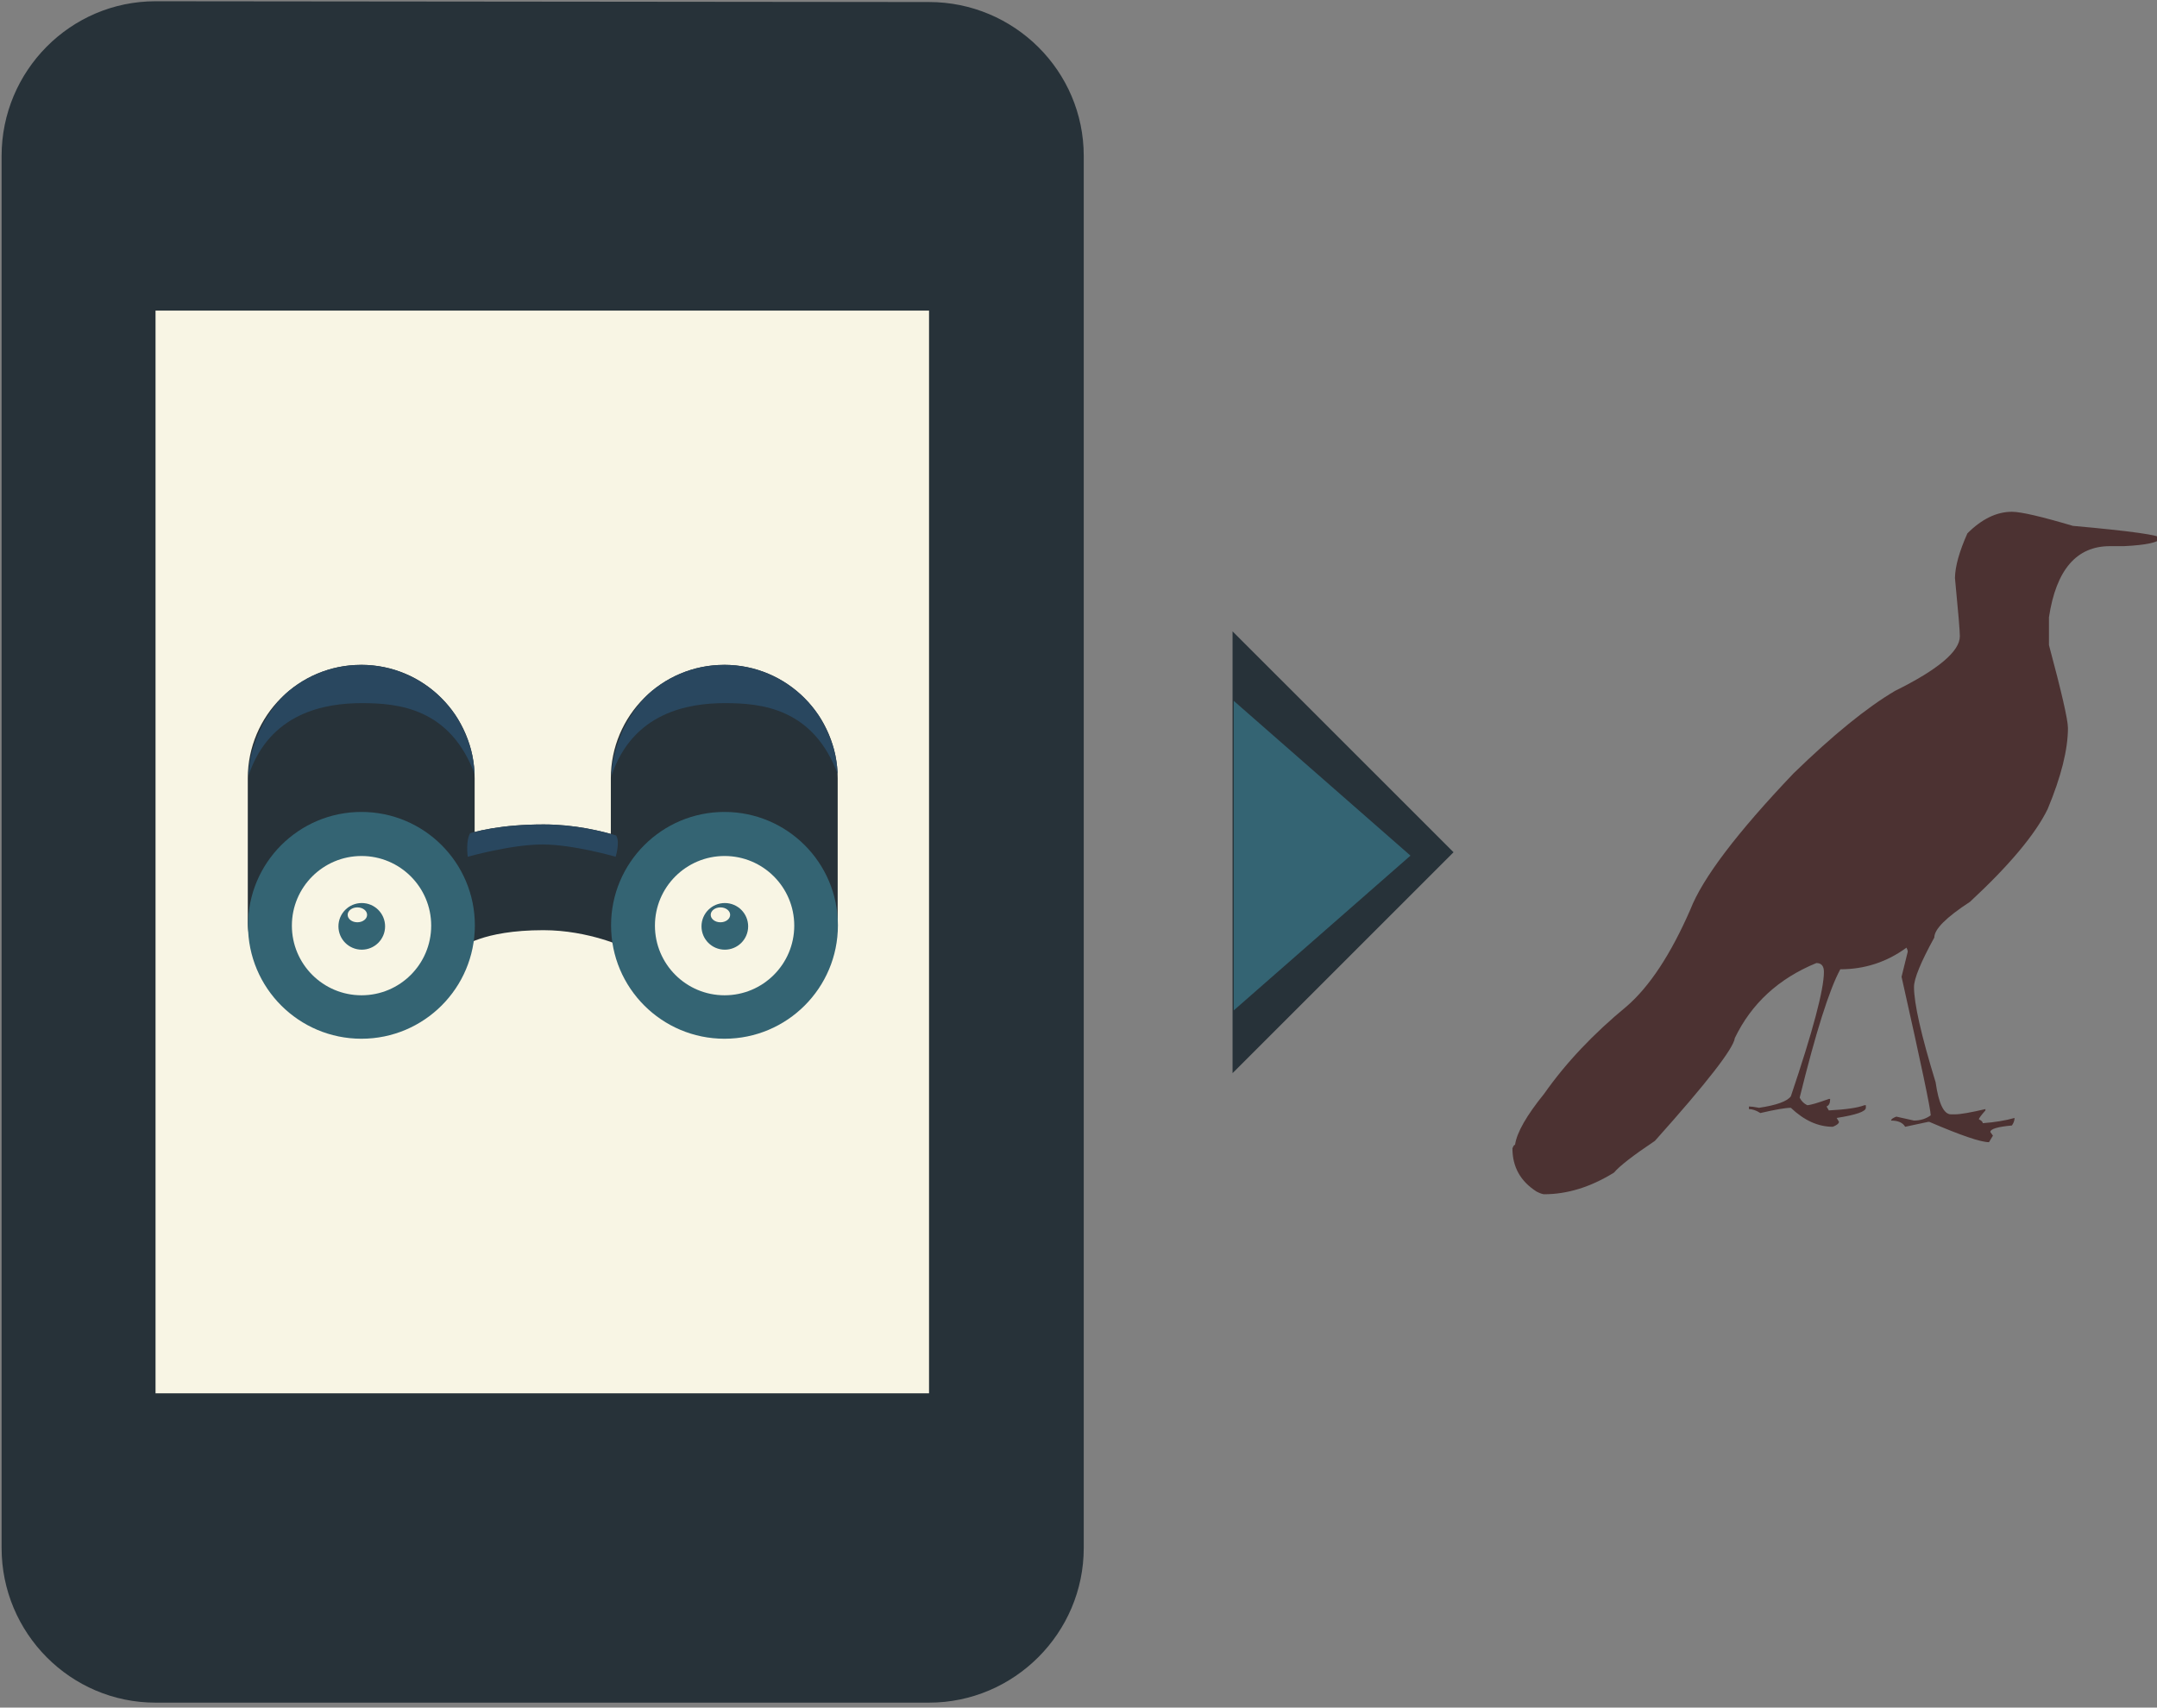 <?xml version="1.0" encoding="UTF-8" standalone="no"?>
<!DOCTYPE svg PUBLIC "-//W3C//DTD SVG 1.1//EN" "http://www.w3.org/Graphics/SVG/1.1/DTD/svg11.dtd">
<svg width="100%" height="100%" viewBox="0 0 293 232" version="1.1" xmlns="http://www.w3.org/2000/svg" xmlns:xlink="http://www.w3.org/1999/xlink" xml:space="preserve" style="fill-rule:evenodd;clip-rule:evenodd;stroke-linejoin:round;stroke-miterlimit:1.414;">
    <rect x="0" y="0" width="293" height="232" fill="#808080" stroke="none"/>
    <g transform="matrix(1,0,0,1,-674.536,-492.657)">
        <g transform="matrix(0.764,0,0,1,13.75,0)">
            <g id="Observer" transform="matrix(1.589,0,0,1.214,10.602,-10.241)">
                <g transform="matrix(1.247,0,0,1.247,29.637,-178.855)">
                    <rect x="416" y="498" width="80" height="110" style="fill:rgb(248,245,228);"/>
                </g>
                <g id="Jumelle" transform="matrix(0.153,0,0,0.153,560.162,475.096)">
                    <g transform="matrix(1.659,0,0,2.057,-805.41,-1884.05)">
                        <path d="M766,999.328C766,977.071 743.596,959 716,959C688.404,959 666,977.071 666,999.328L666,1050.84C666,1061.96 677.202,1071 691,1071L741,1071C754.798,1071 766,1061.96 766,1050.84L766,999.328Z" style="fill:rgb(39,50,57);"/>
                        <clipPath id="_clip1">
                            <path d="M766,999.328C766,977.071 743.596,959 716,959C688.404,959 666,977.071 666,999.328L666,1050.84C666,1061.96 677.202,1071 691,1071L741,1071C754.798,1071 766,1061.96 766,1050.84L766,999.328Z"/>
                        </clipPath>
                        <g clip-path="url(#_clip1)">
                            <g transform="matrix(3.84795e-17,0.507,-0.492,2.43175e-17,1087.25,939.088)">
                                <path d="M116.959,652.452C95.789,652.452 39.286,675.767 39.286,754C39.286,832.233 95.742,855.548 116.912,855.548C72.552,836.415 66.136,786.71 66.136,754C66.136,721.29 69.61,674.31 116.959,652.452Z" style="fill:rgb(41,71,95);"/>
                            </g>
                        </g>
                    </g>
                    <g transform="matrix(1.659,0,0,2.057,-1070.92,-1884.05)">
                        <path d="M766,999.328C766,977.071 743.596,959 716,959C688.404,959 666,977.071 666,999.328L666,1050.84C666,1061.96 677.202,1071 691,1071L741,1071C754.798,1071 766,1061.96 766,1050.84L766,999.328Z" style="fill:rgb(39,50,57);"/>
                        <clipPath id="_clip2">
                            <path d="M766,999.328C766,977.071 743.596,959 716,959C688.404,959 666,977.071 666,999.328L666,1050.84C666,1061.96 677.202,1071 691,1071L741,1071C754.798,1071 766,1061.96 766,1050.84L766,999.328Z"/>
                        </clipPath>
                        <g clip-path="url(#_clip2)">
                            <g transform="matrix(3.84795e-17,0.507,-0.492,2.43175e-17,1087.25,939.088)">
                                <path d="M116.959,652.452C95.789,652.452 39.286,675.767 39.286,754C39.286,832.233 95.742,855.548 116.912,855.548C72.552,836.415 66.136,786.71 66.136,754C66.136,721.29 69.61,674.31 116.959,652.452Z" style="fill:rgb(41,71,95);"/>
                            </g>
                        </g>
                    </g>
                    <g transform="matrix(1.649,0,0,2.687,-802.921,-1490.89)">
                        <g transform="matrix(1.215,0,0,1.144,-159.506,-559.623)">
                            <path d="M697,1047C697,1047 679.226,1041 657,1041C626.945,1041 617,1047 617,1047L617,1068C617,1068 627.008,1062 656.949,1062C679.271,1062 697,1068 697,1068L697,1047Z" style="fill:rgb(39,50,57);"/>
                            <clipPath id="_clip3">
                                <path d="M697,1047C697,1047 679.226,1041 657,1041C626.945,1041 617,1047 617,1047L617,1068C617,1068 627.008,1062 656.949,1062C679.271,1062 697,1068 697,1068L697,1047Z"/>
                            </clipPath>
                            <g clip-path="url(#_clip3)">
                                <g transform="matrix(-1.73802e-17,0.325,-0.759,-4.11106e-16,1360.49,970.037)">
                                    <path d="M242,892.26C242,892.26 231.285,890.065 226.523,891.992C212.123,897.82 202,911.531 202,927.5C202,942.594 211.044,955.67 224.195,961.979C229.559,964.552 242,963.392 242,963.392C242,963.392 233,942.437 233,927.5C233,912.563 242,892.26 242,892.26Z" style="fill:rgb(41,71,95);"/>
                                </g>
                            </g>
                        </g>
                        <g transform="matrix(0.911,0,0,0.8,40.107,-189.537)">
                            <path d="M697,1047C697,1047 679.226,1041 657,1041C626.945,1041 617,1047 617,1047L617,1068C617,1068 627.008,1062 656.949,1062C679.271,1062 697,1068 697,1068L697,1047Z" style="fill:rgb(39,50,57);"/>
                        </g>
                    </g>
                    <g transform="matrix(1.659,0,0,1.659,-473.52,-1449.52)">
                        <circle cx="356" cy="1042" r="50" style="fill:rgb(52,100,115);"/>
                    </g>
                    <g id="Oeuil" transform="matrix(1.354,0,0,1.354,-37.63,-99.034)">
                        <g transform="matrix(0.215,0,0,0.215,54.767,93.075)">
                            <circle cx="277" cy="867" r="175" style="fill:rgb(248,245,228);"/>
                        </g>
                        <g transform="matrix(0.072,0,0,0.072,94.501,217.442)">
                            <circle cx="277" cy="867" r="175" style="fill:rgb(52,100,115);"/>
                        </g>
                        <g transform="matrix(0.03,0,0,0.023,103.765,253.702)">
                            <circle cx="277" cy="867" r="175" style="fill:rgb(248,245,228);"/>
                        </g>
                    </g>
                    <g transform="matrix(1.659,0,0,1.659,-208.008,-1449.52)">
                        <circle cx="356" cy="1042" r="50" style="fill:rgb(52,100,115);"/>
                    </g>
                    <g id="Oeuil1" transform="matrix(1.354,0,0,1.354,227.882,-99.034)">
                        <g transform="matrix(0.215,0,0,0.215,54.767,93.075)">
                            <circle cx="277" cy="867" r="175" style="fill:rgb(248,245,228);"/>
                        </g>
                        <g transform="matrix(0.072,0,0,0.072,94.501,217.442)">
                            <circle cx="277" cy="867" r="175" style="fill:rgb(52,100,115);"/>
                        </g>
                        <g transform="matrix(0.03,0,0,0.023,103.765,253.702)">
                            <circle cx="277" cy="867" r="175" style="fill:rgb(248,245,228);"/>
                        </g>
                    </g>
                </g>
                <g id="ic_stay_primary_portrait_24px" transform="matrix(8.655,0,0,8.655,494.452,405.734)">
                    <path d="M17,1.01L7,1C5.9,1 5.01,1.9 5.01,3L5.01,21C5.01,22.1 5.9,23 7,23L17,23C18.1,23 19,22.1 19,21L19,3C19,1.9 18.1,1.01 17,1.01ZM17,19L7,19L7,5L17,5L17,19Z" style="fill:rgb(39,50,57);fill-rule:nonzero;"/>
                </g>
                <g transform="matrix(1.236,0,0,1.236,-162.508,-160.196)">
                    <g transform="matrix(4.15135e-17,0.678,-0.519,3.17703e-17,925.083,10.716)">
                        <path d="M783.5,437.453L813,476L754,476L783.5,437.453Z" style="fill:rgb(39,50,57);"/>
                    </g>
                    <g transform="matrix(2.90594e-17,0.475,-0.415,2.54162e-17,875.688,170.072)">
                        <path d="M783.5,437.453L813,476L754,476L783.5,437.453Z" style="fill:rgb(52,100,115);"/>
                    </g>
                </g>
                <g transform="matrix(2.502,0,0,2.502,-1299.81,-679.216)">
                    <path d="M824.366,459.928C824.767,459.928 825.675,460.138 827.091,460.558C829.708,460.792 831.017,460.977 831.017,461.114C830.919,461.3 830.372,461.417 829.376,461.466L828.746,461.466C827.252,461.466 826.344,462.525 826.022,464.644L826.022,465.89C826.588,467.999 826.871,469.234 826.871,469.596C826.871,470.562 826.569,471.773 825.963,473.228C825.407,474.361 824.249,475.743 822.491,477.374C821.427,478.067 820.895,478.6 820.895,478.971C820.289,480.074 819.987,480.811 819.987,481.183C819.987,481.925 820.309,483.346 820.953,485.445C821.09,486.402 821.32,486.881 821.642,486.881L821.818,486.881C822.052,486.881 822.506,486.803 823.18,486.646L823.18,486.705C822.985,486.93 822.887,487.061 822.887,487.101C823.004,487.159 823.063,487.218 823.063,487.276C823.6,487.237 824.073,487.159 824.484,487.042C824.484,487.149 824.445,487.262 824.366,487.379C823.722,487.437 823.4,487.535 823.4,487.672L823.517,487.833L823.341,488.126C822.97,488.126 822.081,487.823 820.675,487.218L820.616,487.218L819.591,487.437C819.484,487.252 819.274,487.159 818.961,487.159C818.961,487.101 819.039,487.042 819.196,486.983L819.987,487.159C820.27,487.159 820.519,487.081 820.734,486.925C820.734,486.661 820.299,484.596 819.43,480.728L819.708,479.601C819.708,479.561 819.689,479.503 819.65,479.425C818.771,480.069 817.784,480.392 816.691,480.392C816.202,481.29 815.597,483.204 814.874,486.134C814.952,486.29 815.065,486.402 815.211,486.471C815.338,486.471 815.66,486.378 816.178,486.192L816.237,486.192C816.237,486.378 816.183,486.49 816.075,486.529L816.178,486.705C816.94,486.666 817.472,486.588 817.775,486.471L817.833,486.471L817.833,486.588C817.833,486.754 817.399,486.905 816.53,487.042L816.632,487.218C816.622,487.296 816.53,487.369 816.354,487.437C815.699,487.437 815.074,487.154 814.479,486.588C814.244,486.588 813.79,486.666 813.116,486.822C812.931,486.705 812.76,486.646 812.604,486.646L812.604,486.529C812.701,486.529 812.853,486.549 813.058,486.588C813.839,486.471 814.313,486.3 814.479,486.075C815.465,483.155 815.958,481.3 815.958,480.509C815.958,480.245 815.846,480.113 815.621,480.113C813.932,480.807 812.716,481.925 811.974,483.468C811.915,483.936 810.724,485.47 808.4,488.067C807.423,488.722 806.813,489.195 806.569,489.488C805.524,490.133 804.484,490.455 803.448,490.455C803.38,490.455 803.268,490.416 803.112,490.338C802.389,489.879 802.028,489.234 802.028,488.404C802.067,488.297 802.106,488.243 802.145,488.243C802.223,487.696 802.657,486.935 803.448,485.958C804.415,484.581 805.646,483.277 807.14,482.047C808.165,481.158 809.113,479.718 809.982,477.726C810.529,476.319 812.067,474.288 814.596,471.632C816.364,469.913 817.877,468.683 819.137,467.94C821.071,466.983 822.037,466.168 822.037,465.494C822.037,465.26 821.964,464.391 821.818,462.887C821.827,462.369 822.013,461.705 822.374,460.894C823.019,460.25 823.683,459.928 824.366,459.928Z" style="fill:rgb(76,50,50);fill-rule:nonzero;"/>
                </g>
            </g>
        </g>
    </g>
</svg>
